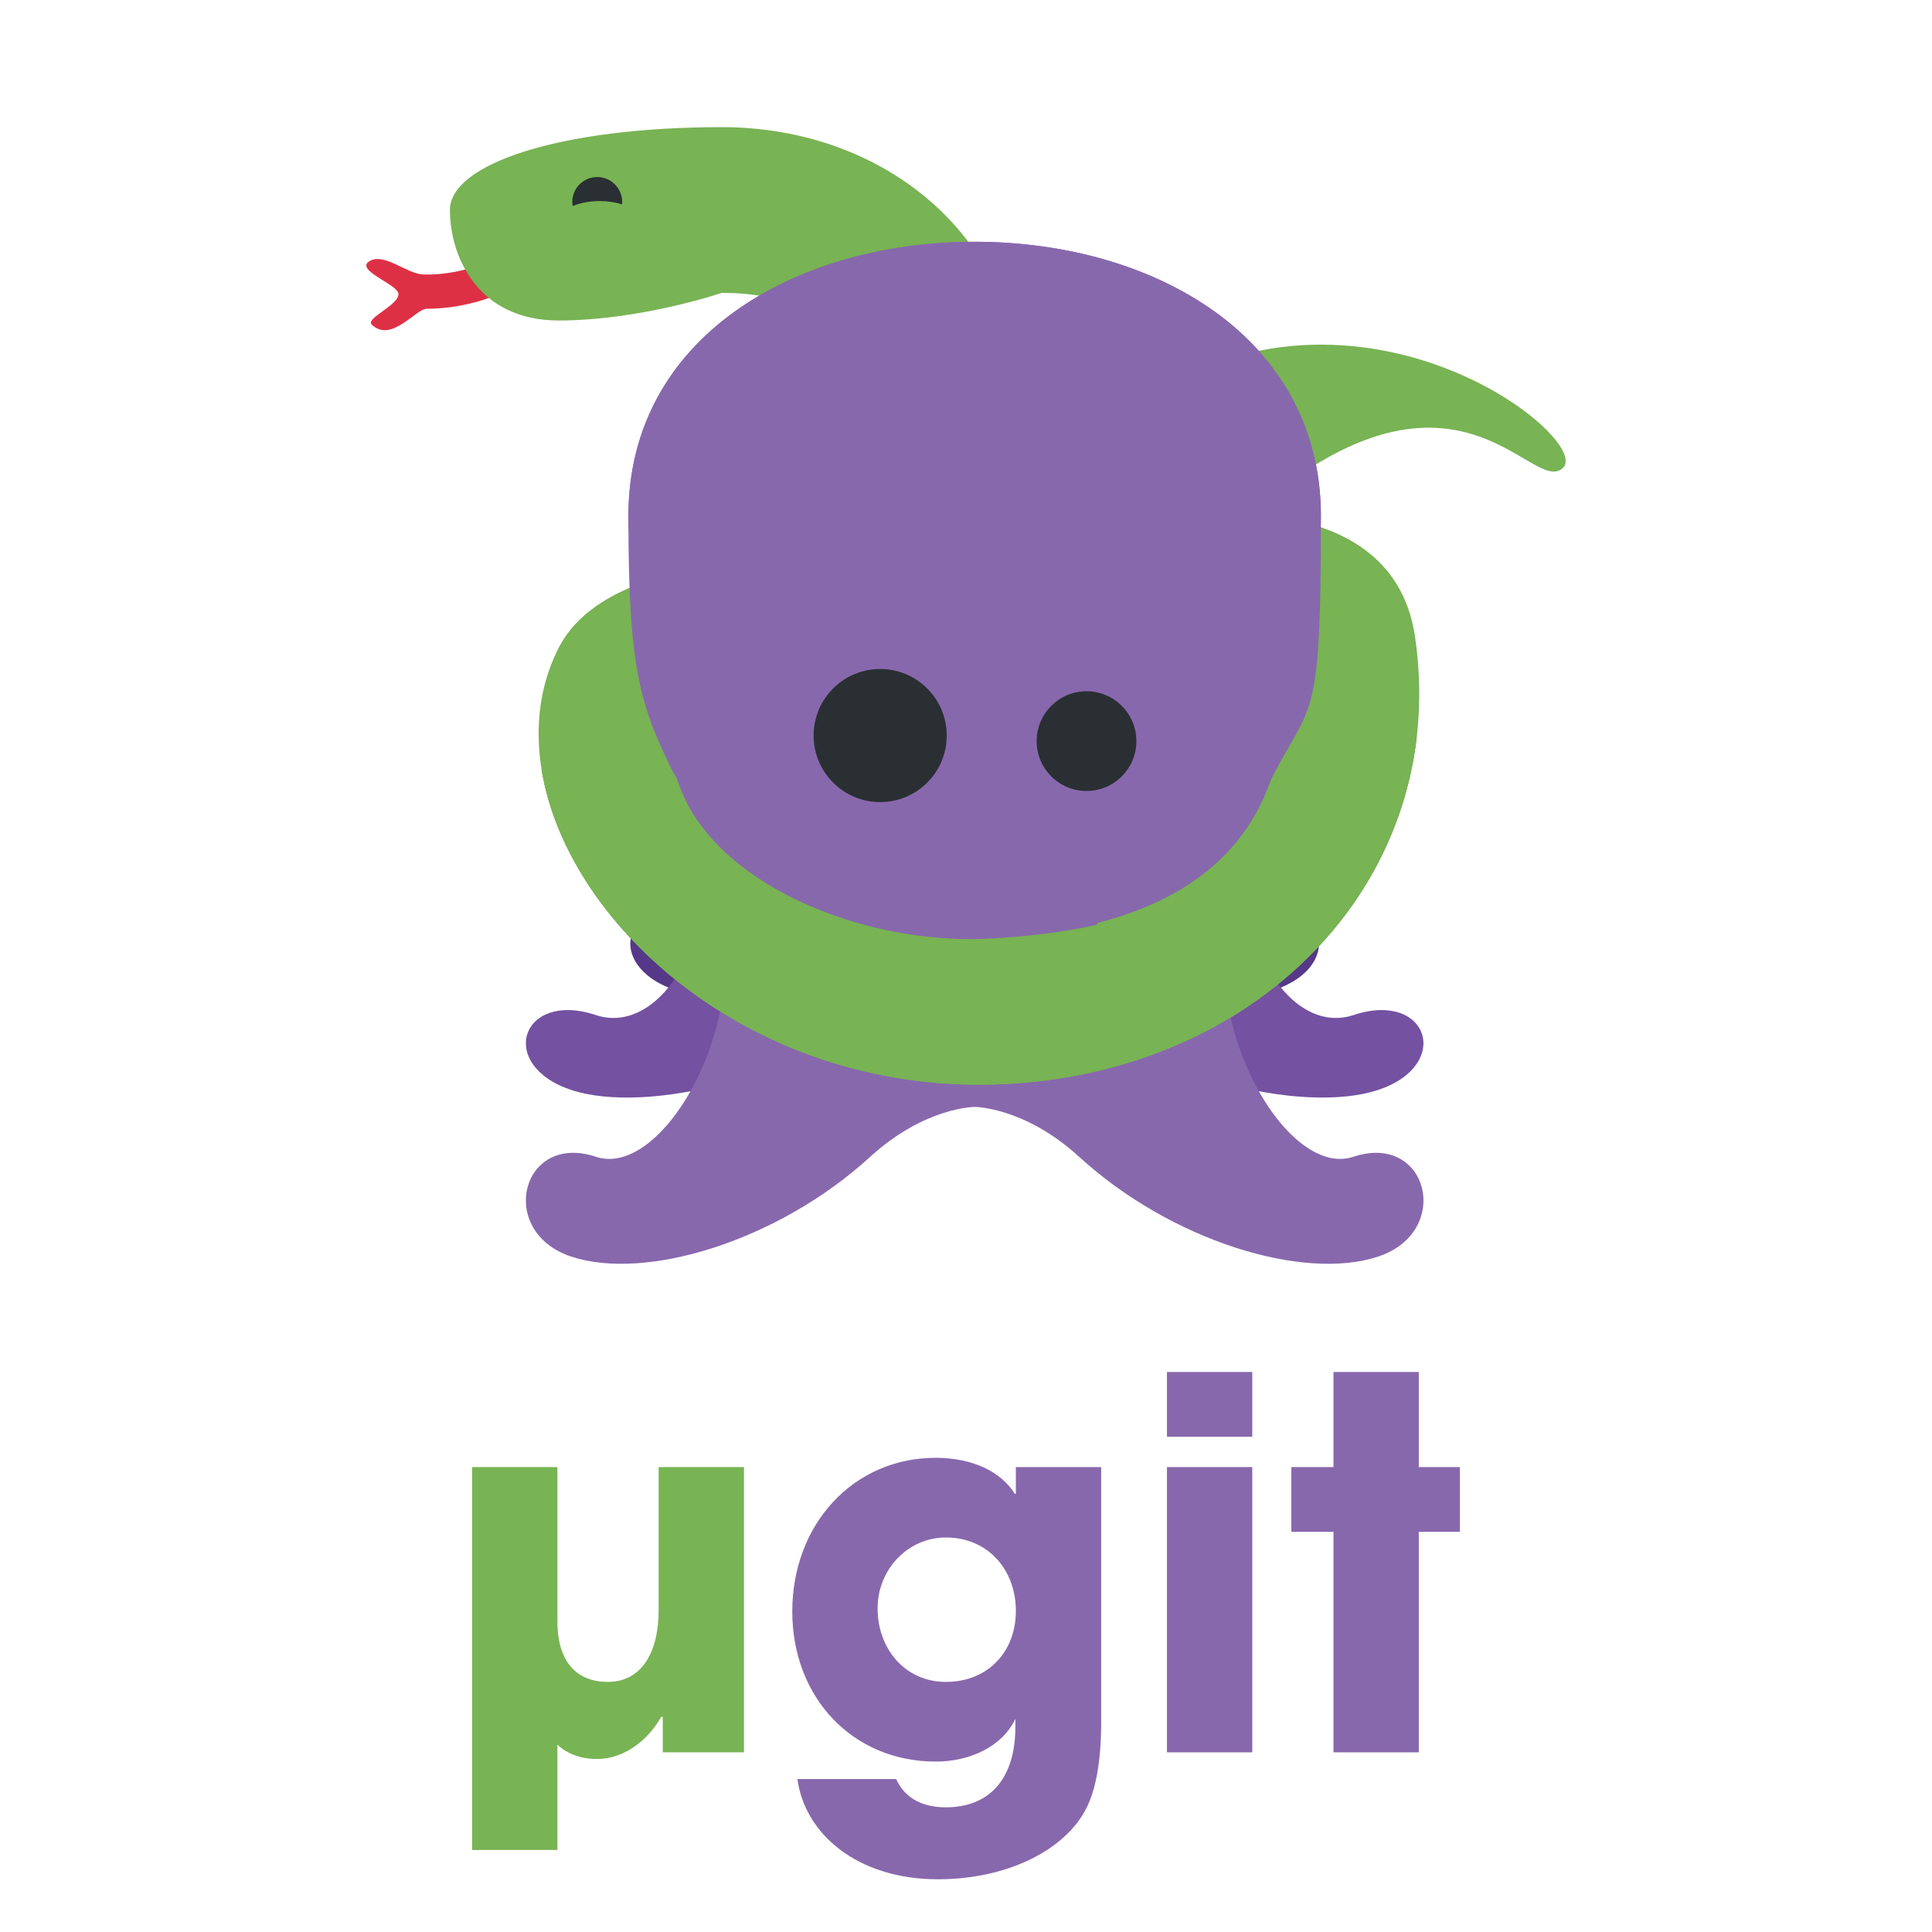 <?xml version="1.0" encoding="UTF-8"?>
<svg id="Layer_1" data-name="Layer 1" xmlns="http://www.w3.org/2000/svg" width="612" height="612" viewBox="0 0 612 612">
  <g>
    <g>
      <path d="M135.185,97.806c-3.512,0-11.211,10.957-17.425,5.027-2.149-2.047,8.881-6.243,8.437-9.853-.366-2.965-13.884-7.425-9.16-10.254,4.724-2.824,11.812,4.108,17.162,4.231,11.636,.269,20.576-4.167,20.703-4.231,2.643-1.339,5.838-.254,7.152,2.423,1.319,2.672,.249,5.926-2.384,7.259-.64,.322-10.869,5.398-24.484,5.398Z" style="fill: #de3045;"/>
      <path d="M176.994,101.519c25.851,0,51.693-8.751,51.693-8.751,16.089,0,43.076,4.549,43.076,34.997v29.716c3.092-.169,6.185-.334,9.276-.521,14.152-.856,28.292-1.922,42.41-3.226v-25.969c0-52.333-43.076-87.488-94.778-87.488s-86.161,11.752-86.145,26.245c0,14.493,8.617,34.997,34.467,34.997Z" style="fill: #78b354;"/>
    </g>
    <g>
      <path d="M245.558,213.409c23.694,39.491,0,84.447-23.694,76.549-23.694-7.898-31.593,15.796-7.898,23.694,23.694,7.898,74.756-3.673,102.676-31.593,7.898-7.898,15.796-7.898,15.796-7.898l-86.879-60.752Z" style="fill: #563889;"/>
      <path d="M371.928,213.409c-23.694,39.491,0,84.447,23.694,76.549,23.694-7.898,31.593,15.796,7.898,23.694-23.694,7.898-74.756-3.673-102.676-31.593-7.898-7.898-15.796-7.898-15.796-7.898l86.879-60.752Z" style="fill: #563889;"/>
      <path d="M405.005,245.002c-23.694,39.491,0,84.447,23.694,76.549,23.694-7.898,31.593,15.796,7.898,23.694-23.694,7.898-74.756-3.673-102.676-31.593-7.898-7.898-15.796-7.898-15.796-7.898,0,0,86.879-60.752,86.879-60.752Zm-192.525,0c23.694,39.491,0,84.447-23.694,76.549-23.694-7.898-31.593,15.796-7.898,23.694,23.694,7.898,74.756-3.673,102.676-31.593,7.898-7.898,15.796-7.898,15.796-7.898l-86.879-60.752Z" style="fill: #7451a1;"/>
      <path d="M428.7,366.436c-21.554,7.187-50.745-44.435-38.006-83.546,13-25.614,27.732-96.202,27.732-119.423,0-56.709-52.975-86.879-109.683-86.879s-109.683,30.171-109.683,86.879c0,23.22,14.732,93.809,27.732,119.423,12.74,39.112-16.452,90.734-38.006,83.546-23.694-7.898-31.593,23.694-7.898,31.593,23.694,7.898,65.633-4.952,94.778-31.593,17.289-15.796,33.085-15.796,33.085-15.796,0,0,15.796,0,33.077,15.796,29.144,26.64,71.083,39.491,94.778,31.593,23.694-7.898,15.788-39.491-7.906-31.593Z" style="fill: #8868ad;"/>
      <circle cx="277.15" cy="228.433" r="15.796" style="fill: #2a2f33;"/>
      <circle cx="340.335" cy="228.433" r="15.796" style="fill: #2a2f33;"/>
    </g>
    <path d="M363.237,224.236c6.131-7.769,12.259-15.541,18.38-23.318-1.293-.775-2.461-1.749-3.485-2.772-4.166-4.166-6.043-12.231,6.328-24.601,74.233-74.233,100.449-15.157,110.697-25.405,10.248-10.248-79.204-79.204-153.437-4.97-30.929,30.929-22.859,69.939-.709,92.088,2.494,2.494,5.214,4.798,8.117,6.883,4.698-5.972,9.402-11.939,14.109-17.904Z" style="fill: #78b354;"/>
    <path d="M390.694,282.889c-4.114,12.63-3.851,26.562-.889,39.399,41.667-25.116,65.832-69.887,58.442-120.525-2.815-19.286-14.884-29.652-29.914-34.785-1.264,26.133-15.239,91.48-27.639,115.911Z" style="fill: #78b354;"/>
    <path d="M228.103,320.362c2.554-12.296,2.597-25.472-1.311-37.473-10.052-19.805-21.138-66.496-25.649-97.39-10.951,4.343-19.657,10.766-24.267,19.898-18.311,36.276,5.045,86.112,51.228,114.965Z" style="fill: #78b354;"/>
    <path d="M390.694,282.889c-4.113,12.628-3.851,26.559-.89,39.396,32.687-19.707,54.603-51.511,58.958-88.757l-42.342,1.552c-4.777,19.253-10.396,37.31-15.725,47.809Z" style="fill: #78b354; opacity: .63;"/>
    <path d="M405.641,235.109c-8.764,49.79-56.225,60-91.108,62.164-40.862,2.534-89.7-17.391-100.031-50.348-.852-2.717-1.967-5.634-2.642-8.333l-40.283,5.201c8.145,50.162,68.368,103.783,147.316,99.574,70.034-3.734,122.836-49.699,129.868-109.838l-43.12,1.581Z" style="fill: #78b354;"/>
    <path d="M228.334,288.572c22.826,21.467,53.189,34.148,85.369,34.031,27.16-.098,27.697-31.778,48.793-47.755,.41-4.908,38.55-23.149,40.072-27.822,13-25.614,15.858-16.195,15.858-83.56,0-56.709-52.975-86.879-109.683-86.879s-109.683,30.171-109.683,86.879c0,52,4.057,61.268,17.058,86.882,.608,1.868,11.794,36.306,12.217,38.223Z" style="fill: #8868ad;"/>
    <path d="M409.939,236.645c-8.764,49.79-60.522,58.464-95.406,60.628-40.862,2.534-89.7-17.391-100.031-50.348-.852-2.717-4.77-4.777-5.445-7.476l-37.48,4.345c8.145,50.162,68.368,103.783,147.316,99.574,70.034-3.734,122.836-49.699,129.868-109.838l-38.822,3.117Z" style="fill: #78b354;"/>
    <circle cx="278.811" cy="233" r="21.084" style="fill: #2a2f33;"/>
    <circle cx="344.177" cy="234.765" r="15.796" style="fill: #2a2f33;"/>
    <path d="M189.956,63.69c2.564,0,4.976,.378,7.085,1.041,.024-.25,.038-.503,.038-.759,0-4.362-3.536-7.898-7.898-7.898s-7.898,3.536-7.898,7.898c0,.442,.045,.872,.115,1.294,2.426-.991,5.372-1.576,8.558-1.576Z" style="fill: #2a2f33;"/>
  </g>
  <g>
    <path d="M209.945,555.083v-11.234h-.488c-4.559,7.977-12.21,13.35-20.351,13.35-4.884,0-9.28-1.465-12.536-4.559v33.375h-27.026v-121.291h27.026v48.842c0,13.513,6.675,19.211,15.955,19.211,10.583,0,16.118-9.117,16.118-22.793v-45.26h27.026v90.358h-25.724Z" style="fill: #78b354;"/>
    <path d="M321.63,544.5c-4.07,8.629-14.164,13.513-25.235,13.513-26.375,0-45.423-20.351-45.423-47.54,0-27.677,19.374-48.679,45.423-48.679,11.722,0,20.676,4.396,25.073,11.396h.326v-8.466h27.026v80.753c0,12.21-1.628,21.49-4.884,27.677-6.512,12.536-24.258,22.142-46.889,22.142-25.561,0-42.167-14.49-44.446-31.747h31.259c3.093,6.675,9.117,8.954,15.792,8.954,13.676,0,21.979-8.954,21.979-25.398v-2.605Zm.163-34.19c0-13.187-8.954-23.281-22.142-23.281-12.048,0-21.653,10.094-21.653,22.467,0,12.699,8.628,23.282,21.653,23.282,13.188,0,22.142-9.443,22.142-22.468Z" style="fill: #8868ad;"/>
    <path d="M369.658,455.119v-20.514h27.026v20.514h-27.026Zm0,99.964v-90.358h27.026v90.358h-27.026Z" style="fill: #8868ad;"/>
    <path d="M422.406,555.083v-69.844h-13.35v-20.514h13.35v-30.119h27.026v30.119h13.025v20.514h-13.025v69.844h-27.026Z" style="fill: #8868ad;"/>
  </g>
</svg>